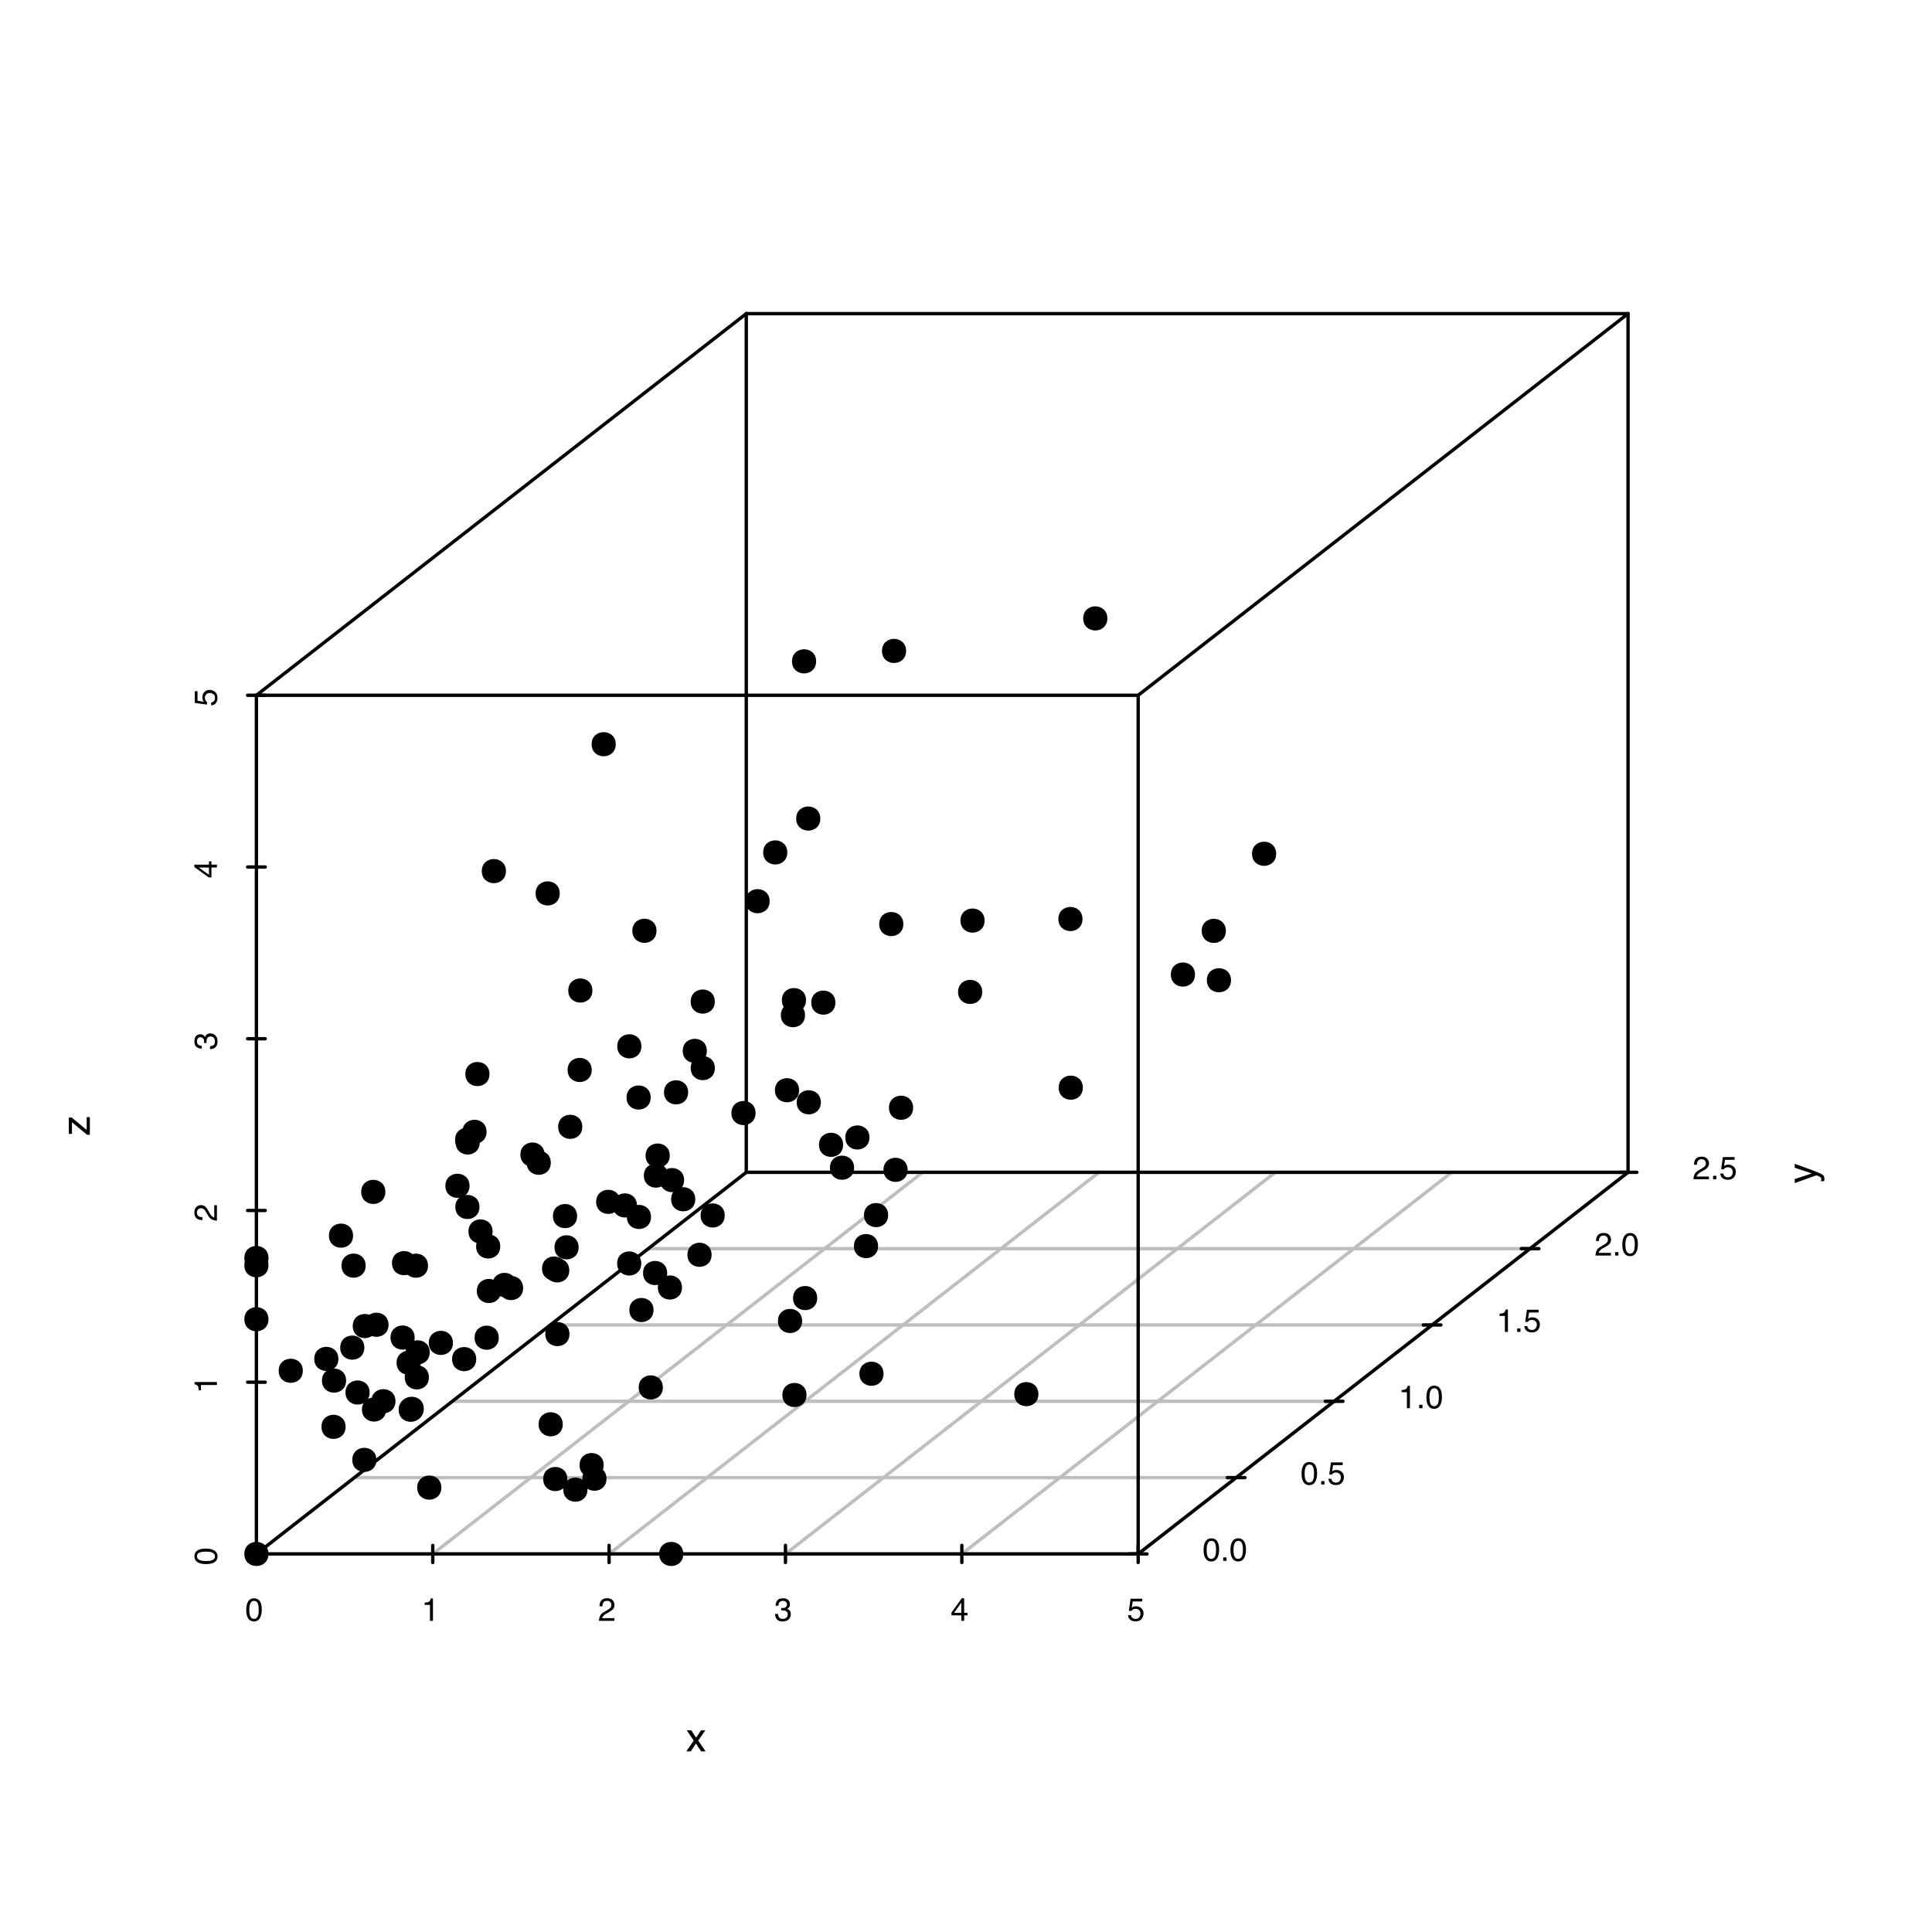 <?xml version="1.0" encoding="UTF-8"?>
<svg xmlns="http://www.w3.org/2000/svg" xmlns:xlink="http://www.w3.org/1999/xlink" width="432pt" height="432pt" viewBox="0 0 432 432" version="1.1">
<defs>
<g>
<symbol overflow="visible" id="glyph0-0">
<path style="stroke:none;" d=""/>
</symbol>
<symbol overflow="visible" id="glyph0-1">
<path style="stroke:none;" d="M 1.949 -5.035 C 2.598 -5.035 3.07 -4.766 3.359 -4.23 C 3.586 -3.816 3.699 -3.246 3.699 -2.523 C 3.699 -1.84 3.598 -1.273 3.391 -0.824 C 3.098 -0.184 2.613 0.137 1.945 0.137 C 1.34 0.137 0.891 -0.125 0.594 -0.648 C 0.348 -1.09 0.227 -1.676 0.227 -2.414 C 0.227 -2.988 0.297 -3.477 0.445 -3.887 C 0.723 -4.652 1.223 -5.035 1.949 -5.035 Z M 1.941 -0.438 C 2.27 -0.438 2.531 -0.586 2.723 -0.875 C 2.918 -1.164 3.016 -1.707 3.016 -2.5 C 3.016 -3.07 2.945 -3.543 2.805 -3.91 C 2.664 -4.281 2.391 -4.465 1.984 -4.465 C 1.613 -4.465 1.34 -4.289 1.168 -3.938 C 0.996 -3.59 0.91 -3.074 0.91 -2.391 C 0.91 -1.879 0.965 -1.465 1.074 -1.152 C 1.242 -0.676 1.531 -0.438 1.941 -0.438 Z M 1.941 -0.438 "/>
</symbol>
<symbol overflow="visible" id="glyph0-2">
<path style="stroke:none;" d="M 0.688 -3.566 L 0.688 -4.051 C 1.145 -4.094 1.465 -4.168 1.645 -4.273 C 1.824 -4.379 1.961 -4.625 2.051 -5.012 L 2.547 -5.012 L 2.547 0 L 1.875 0 L 1.875 -3.566 Z M 0.688 -3.566 "/>
</symbol>
<symbol overflow="visible" id="glyph0-3">
<path style="stroke:none;" d="M 0.227 0 C 0.25 -0.434 0.34 -0.812 0.492 -1.133 C 0.648 -1.453 0.953 -1.746 1.406 -2.008 L 2.082 -2.398 C 2.383 -2.574 2.594 -2.723 2.719 -2.848 C 2.91 -3.043 3.004 -3.266 3.004 -3.516 C 3.004 -3.809 2.918 -4.039 2.742 -4.215 C 2.566 -4.387 2.332 -4.473 2.039 -4.473 C 1.605 -4.473 1.305 -4.309 1.141 -3.98 C 1.051 -3.805 1 -3.559 0.992 -3.25 L 0.348 -3.25 C 0.355 -3.688 0.438 -4.043 0.59 -4.32 C 0.863 -4.809 1.348 -5.051 2.043 -5.051 C 2.617 -5.051 3.039 -4.895 3.305 -4.582 C 3.57 -4.273 3.703 -3.926 3.703 -3.543 C 3.703 -3.141 3.562 -2.797 3.281 -2.512 C 3.117 -2.344 2.82 -2.141 2.398 -1.906 L 1.914 -1.637 C 1.688 -1.512 1.504 -1.391 1.375 -1.277 C 1.141 -1.074 0.992 -0.848 0.93 -0.598 L 3.68 -0.598 L 3.68 0 Z M 0.227 0 "/>
</symbol>
<symbol overflow="visible" id="glyph0-4">
<path style="stroke:none;" d="M 1.871 0.137 C 1.273 0.137 0.844 -0.027 0.574 -0.352 C 0.305 -0.68 0.172 -1.078 0.172 -1.547 L 0.832 -1.547 C 0.859 -1.223 0.922 -0.984 1.016 -0.836 C 1.18 -0.57 1.477 -0.438 1.906 -0.438 C 2.238 -0.438 2.504 -0.527 2.707 -0.707 C 2.91 -0.887 3.008 -1.113 3.008 -1.395 C 3.008 -1.742 2.902 -1.984 2.691 -2.125 C 2.48 -2.262 2.184 -2.332 1.809 -2.332 C 1.766 -2.332 1.723 -2.328 1.68 -2.328 C 1.637 -2.328 1.59 -2.324 1.547 -2.324 L 1.547 -2.883 C 1.613 -2.875 1.668 -2.871 1.711 -2.867 C 1.758 -2.867 1.805 -2.863 1.855 -2.863 C 2.094 -2.863 2.289 -2.902 2.441 -2.977 C 2.707 -3.109 2.84 -3.344 2.84 -3.68 C 2.84 -3.93 2.75 -4.125 2.574 -4.262 C 2.395 -4.398 2.188 -4.465 1.949 -4.465 C 1.527 -4.465 1.238 -4.324 1.074 -4.043 C 0.984 -3.887 0.938 -3.668 0.926 -3.383 L 0.297 -3.383 C 0.297 -3.758 0.375 -4.074 0.523 -4.336 C 0.781 -4.805 1.234 -5.039 1.883 -5.039 C 2.398 -5.039 2.793 -4.926 3.074 -4.699 C 3.355 -4.469 3.496 -4.137 3.496 -3.703 C 3.496 -3.395 3.414 -3.145 3.25 -2.953 C 3.145 -2.832 3.012 -2.738 2.848 -2.672 C 3.113 -2.598 3.32 -2.457 3.469 -2.25 C 3.617 -2.043 3.691 -1.789 3.691 -1.492 C 3.691 -1.012 3.531 -0.617 3.215 -0.316 C 2.898 -0.016 2.453 0.137 1.871 0.137 Z M 1.871 0.137 "/>
</symbol>
<symbol overflow="visible" id="glyph0-5">
<path style="stroke:none;" d="M 2.379 -1.781 L 2.379 -4.062 L 0.766 -1.781 Z M 2.391 0 L 2.391 -1.23 L 0.184 -1.23 L 0.184 -1.848 L 2.488 -5.047 L 3.023 -5.047 L 3.023 -1.781 L 3.766 -1.781 L 3.766 -1.23 L 3.023 -1.23 L 3.023 0 Z M 2.391 0 "/>
</symbol>
<symbol overflow="visible" id="glyph0-6">
<path style="stroke:none;" d="M 0.891 -1.281 C 0.934 -0.922 1.098 -0.672 1.391 -0.535 C 1.543 -0.465 1.715 -0.43 1.914 -0.43 C 2.289 -0.43 2.566 -0.547 2.746 -0.789 C 2.926 -1.027 3.016 -1.293 3.016 -1.582 C 3.016 -1.934 2.91 -2.207 2.695 -2.398 C 2.48 -2.59 2.223 -2.688 1.922 -2.688 C 1.703 -2.688 1.52 -2.645 1.363 -2.559 C 1.207 -2.473 1.074 -2.359 0.965 -2.207 L 0.414 -2.238 L 0.797 -4.949 L 3.414 -4.949 L 3.414 -4.336 L 1.273 -4.336 L 1.059 -2.938 C 1.176 -3.027 1.285 -3.094 1.391 -3.141 C 1.578 -3.219 1.797 -3.254 2.043 -3.254 C 2.504 -3.254 2.895 -3.105 3.215 -2.809 C 3.535 -2.512 3.699 -2.133 3.699 -1.676 C 3.699 -1.199 3.551 -0.781 3.258 -0.418 C 2.965 -0.055 2.492 0.125 1.848 0.125 C 1.438 0.125 1.078 0.012 0.762 -0.219 C 0.445 -0.449 0.27 -0.805 0.23 -1.281 Z M 0.891 -1.281 "/>
</symbol>
<symbol overflow="visible" id="glyph0-7">
<path style="stroke:none;" d="M 0.613 -0.766 L 1.352 -0.766 L 1.352 0 L 0.613 0 Z M 0.613 -0.766 "/>
</symbol>
<symbol overflow="visible" id="glyph1-0">
<path style="stroke:none;" d=""/>
</symbol>
<symbol overflow="visible" id="glyph1-1">
<path style="stroke:none;" d="M -5.035 -1.949 C -5.035 -2.598 -4.766 -3.07 -4.23 -3.359 C -3.816 -3.586 -3.246 -3.699 -2.523 -3.699 C -1.84 -3.699 -1.273 -3.598 -0.824 -3.391 C -0.184 -3.098 0.137 -2.613 0.137 -1.945 C 0.137 -1.34 -0.125 -0.891 -0.648 -0.594 C -1.09 -0.348 -1.676 -0.227 -2.414 -0.227 C -2.988 -0.227 -3.477 -0.297 -3.887 -0.445 C -4.652 -0.723 -5.035 -1.223 -5.035 -1.949 Z M -0.438 -1.941 C -0.438 -2.27 -0.586 -2.531 -0.875 -2.723 C -1.164 -2.918 -1.707 -3.016 -2.5 -3.016 C -3.07 -3.016 -3.543 -2.945 -3.91 -2.805 C -4.281 -2.664 -4.465 -2.391 -4.465 -1.984 C -4.465 -1.613 -4.289 -1.34 -3.938 -1.168 C -3.59 -0.996 -3.074 -0.91 -2.391 -0.91 C -1.879 -0.91 -1.465 -0.965 -1.152 -1.074 C -0.676 -1.242 -0.438 -1.531 -0.438 -1.941 Z M -0.438 -1.941 "/>
</symbol>
<symbol overflow="visible" id="glyph1-2">
<path style="stroke:none;" d="M -3.566 -0.688 L -4.051 -0.688 C -4.094 -1.145 -4.168 -1.465 -4.273 -1.645 C -4.379 -1.824 -4.625 -1.961 -5.012 -2.051 L -5.012 -2.547 L 0 -2.547 L 0 -1.875 L -3.566 -1.875 Z M -3.566 -0.688 "/>
</symbol>
<symbol overflow="visible" id="glyph1-3">
<path style="stroke:none;" d="M 0 -0.227 C -0.434 -0.25 -0.812 -0.34 -1.133 -0.492 C -1.453 -0.648 -1.746 -0.953 -2.008 -1.406 L -2.398 -2.082 C -2.574 -2.383 -2.723 -2.594 -2.848 -2.719 C -3.043 -2.91 -3.266 -3.004 -3.516 -3.004 C -3.809 -3.004 -4.039 -2.918 -4.215 -2.742 C -4.387 -2.566 -4.473 -2.332 -4.473 -2.039 C -4.473 -1.605 -4.309 -1.305 -3.98 -1.141 C -3.805 -1.051 -3.559 -1 -3.25 -0.992 L -3.25 -0.348 C -3.688 -0.355 -4.043 -0.438 -4.32 -0.59 C -4.809 -0.863 -5.051 -1.348 -5.051 -2.043 C -5.051 -2.617 -4.895 -3.039 -4.582 -3.305 C -4.273 -3.57 -3.926 -3.703 -3.543 -3.703 C -3.141 -3.703 -2.797 -3.562 -2.512 -3.281 C -2.344 -3.117 -2.141 -2.82 -1.906 -2.398 L -1.637 -1.914 C -1.512 -1.688 -1.391 -1.504 -1.277 -1.375 C -1.074 -1.141 -0.848 -0.992 -0.598 -0.93 L -0.598 -3.68 L 0 -3.68 Z M 0 -0.227 "/>
</symbol>
<symbol overflow="visible" id="glyph1-4">
<path style="stroke:none;" d="M 0.137 -1.871 C 0.137 -1.273 -0.027 -0.844 -0.352 -0.574 C -0.68 -0.305 -1.078 -0.172 -1.547 -0.172 L -1.547 -0.832 C -1.223 -0.859 -0.984 -0.922 -0.836 -1.016 C -0.57 -1.18 -0.438 -1.477 -0.438 -1.906 C -0.438 -2.238 -0.527 -2.504 -0.707 -2.707 C -0.887 -2.91 -1.113 -3.008 -1.395 -3.008 C -1.742 -3.008 -1.984 -2.902 -2.125 -2.691 C -2.262 -2.48 -2.332 -2.184 -2.332 -1.809 C -2.332 -1.766 -2.328 -1.723 -2.328 -1.68 C -2.328 -1.637 -2.324 -1.59 -2.324 -1.547 L -2.883 -1.547 C -2.875 -1.613 -2.871 -1.668 -2.867 -1.711 C -2.867 -1.758 -2.863 -1.805 -2.863 -1.855 C -2.863 -2.094 -2.902 -2.289 -2.977 -2.441 C -3.109 -2.707 -3.344 -2.84 -3.68 -2.84 C -3.93 -2.84 -4.125 -2.75 -4.262 -2.574 C -4.398 -2.395 -4.465 -2.188 -4.465 -1.949 C -4.465 -1.527 -4.324 -1.238 -4.043 -1.074 C -3.887 -0.984 -3.668 -0.938 -3.383 -0.926 L -3.383 -0.297 C -3.758 -0.297 -4.074 -0.375 -4.336 -0.523 C -4.805 -0.781 -5.039 -1.234 -5.039 -1.883 C -5.039 -2.398 -4.926 -2.793 -4.699 -3.074 C -4.469 -3.355 -4.137 -3.496 -3.703 -3.496 C -3.395 -3.496 -3.145 -3.414 -2.953 -3.25 C -2.832 -3.145 -2.738 -3.012 -2.672 -2.848 C -2.598 -3.113 -2.457 -3.32 -2.25 -3.469 C -2.043 -3.617 -1.789 -3.691 -1.492 -3.691 C -1.012 -3.691 -0.617 -3.531 -0.316 -3.215 C -0.016 -2.898 0.137 -2.453 0.137 -1.871 Z M 0.137 -1.871 "/>
</symbol>
<symbol overflow="visible" id="glyph1-5">
<path style="stroke:none;" d="M -1.781 -2.379 L -4.062 -2.379 L -1.781 -0.766 Z M 0 -2.391 L -1.23 -2.391 L -1.23 -0.184 L -1.848 -0.184 L -5.047 -2.488 L -5.047 -3.023 L -1.781 -3.023 L -1.781 -3.766 L -1.23 -3.766 L -1.23 -3.023 L 0 -3.023 Z M 0 -2.391 "/>
</symbol>
<symbol overflow="visible" id="glyph1-6">
<path style="stroke:none;" d="M -1.281 -0.891 C -0.922 -0.934 -0.672 -1.098 -0.535 -1.391 C -0.465 -1.543 -0.43 -1.715 -0.43 -1.914 C -0.43 -2.289 -0.547 -2.566 -0.789 -2.746 C -1.027 -2.926 -1.293 -3.016 -1.582 -3.016 C -1.934 -3.016 -2.207 -2.91 -2.398 -2.695 C -2.59 -2.48 -2.688 -2.223 -2.688 -1.922 C -2.688 -1.703 -2.645 -1.52 -2.559 -1.363 C -2.473 -1.207 -2.359 -1.074 -2.207 -0.965 L -2.238 -0.414 L -4.949 -0.797 L -4.949 -3.414 L -4.336 -3.414 L -4.336 -1.273 L -2.938 -1.059 C -3.027 -1.176 -3.094 -1.285 -3.141 -1.391 C -3.219 -1.578 -3.254 -1.797 -3.254 -2.043 C -3.254 -2.504 -3.105 -2.895 -2.809 -3.215 C -2.512 -3.535 -2.133 -3.699 -1.676 -3.699 C -1.199 -3.699 -0.781 -3.551 -0.418 -3.258 C -0.055 -2.965 0.125 -2.492 0.125 -1.848 C 0.125 -1.438 0.012 -1.078 -0.219 -0.762 C -0.449 -0.445 -0.805 -0.27 -1.281 -0.23 Z M -1.281 -0.891 "/>
</symbol>
<symbol overflow="visible" id="glyph2-0">
<path style="stroke:none;" d=""/>
</symbol>
<symbol overflow="visible" id="glyph2-1">
<path style="stroke:none;" d="M 0.133 -4.707 L 1.156 -4.707 L 2.238 -3.051 L 3.332 -4.707 L 4.293 -4.684 L 2.707 -2.414 L 4.363 0 L 3.352 0 L 2.184 -1.766 L 1.051 0 L 0.047 0 L 1.703 -2.414 Z M 0.133 -4.707 "/>
</symbol>
<symbol overflow="visible" id="glyph3-0">
<path style="stroke:none;" d=""/>
</symbol>
<symbol overflow="visible" id="glyph3-1">
<path style="stroke:none;" d="M -4.707 -3.52 L -4.707 -4.395 C -4.406 -4.281 -3.715 -4.035 -2.641 -3.652 C -1.832 -3.363 -1.172 -3.125 -0.664 -2.93 C 0.539 -2.473 1.27 -2.152 1.535 -1.965 C 1.797 -1.777 1.93 -1.453 1.93 -0.996 C 1.93 -0.887 1.926 -0.801 1.914 -0.742 C 1.906 -0.68 1.891 -0.605 1.867 -0.52 L 1.148 -0.52 C 1.188 -0.656 1.207 -0.754 1.219 -0.816 C 1.227 -0.879 1.23 -0.934 1.23 -0.98 C 1.23 -1.125 1.207 -1.234 1.156 -1.305 C 1.109 -1.371 1.051 -1.43 0.98 -1.477 C 0.957 -1.492 0.836 -1.543 0.621 -1.633 C 0.402 -1.727 0.242 -1.793 0.137 -1.832 L -4.707 -0.094 L -4.707 -0.988 L -0.875 -2.25 Z M -4.707 -3.52 "/>
</symbol>
<symbol overflow="visible" id="glyph3-2">
<path style="stroke:none;" d="M -0.625 -0.23 L -4 -3.02 L -4 -0.434 L -4.707 -0.434 L -4.707 -4.082 L -4.062 -4.082 L -0.707 -1.309 L -0.707 -4.164 L 0 -4.164 L 0 -0.227 Z M -0.625 -0.23 "/>
</symbol>
</g>
<clipPath id="clip1">
  <path d="M 378 258 L 388.359 258 L 388.359 264 L 378 264 Z M 378 258 "/>
</clipPath>
</defs>
<g id="surface50">
<rect x="0" y="0" width="432" height="432" style="fill:rgb(100%,100%,100%);fill-opacity:1;stroke:none;"/>
<path style="fill:none;stroke-width:0.75;stroke-linecap:round;stroke-linejoin:round;stroke:rgb(74.51%,74.51%,74.51%);stroke-opacity:1;stroke-miterlimit:10;" d="M 57.332 347.465 L 166.871 262.133 "/>
<path style="fill:none;stroke-width:0.75;stroke-linecap:round;stroke-linejoin:round;stroke:rgb(74.51%,74.51%,74.51%);stroke-opacity:1;stroke-miterlimit:10;" d="M 96.766 347.465 L 206.305 262.133 "/>
<path style="fill:none;stroke-width:0.75;stroke-linecap:round;stroke-linejoin:round;stroke:rgb(74.51%,74.51%,74.51%);stroke-opacity:1;stroke-miterlimit:10;" d="M 136.199 347.465 L 245.734 262.133 "/>
<path style="fill:none;stroke-width:0.75;stroke-linecap:round;stroke-linejoin:round;stroke:rgb(74.51%,74.51%,74.51%);stroke-opacity:1;stroke-miterlimit:10;" d="M 175.633 347.465 L 285.168 262.133 "/>
<path style="fill:none;stroke-width:0.75;stroke-linecap:round;stroke-linejoin:round;stroke:rgb(74.51%,74.51%,74.51%);stroke-opacity:1;stroke-miterlimit:10;" d="M 215.066 347.465 L 324.602 262.133 "/>
<path style="fill:none;stroke-width:0.75;stroke-linecap:round;stroke-linejoin:round;stroke:rgb(74.51%,74.51%,74.51%);stroke-opacity:1;stroke-miterlimit:10;" d="M 254.5 347.465 L 364.035 262.133 "/>
<path style="fill:none;stroke-width:0.75;stroke-linecap:round;stroke-linejoin:round;stroke:rgb(74.51%,74.51%,74.51%);stroke-opacity:1;stroke-miterlimit:10;" d="M 57.332 347.465 L 254.5 347.465 "/>
<path style="fill:none;stroke-width:0.75;stroke-linecap:round;stroke-linejoin:round;stroke:rgb(74.51%,74.51%,74.51%);stroke-opacity:1;stroke-miterlimit:10;" d="M 79.242 330.398 L 276.406 330.398 "/>
<path style="fill:none;stroke-width:0.75;stroke-linecap:round;stroke-linejoin:round;stroke:rgb(74.51%,74.51%,74.51%);stroke-opacity:1;stroke-miterlimit:10;" d="M 101.148 313.332 L 298.312 313.332 "/>
<path style="fill:none;stroke-width:0.75;stroke-linecap:round;stroke-linejoin:round;stroke:rgb(74.51%,74.51%,74.51%);stroke-opacity:1;stroke-miterlimit:10;" d="M 123.055 296.266 L 320.219 296.266 "/>
<path style="fill:none;stroke-width:0.75;stroke-linecap:round;stroke-linejoin:round;stroke:rgb(74.51%,74.51%,74.51%);stroke-opacity:1;stroke-miterlimit:10;" d="M 144.961 279.199 L 342.129 279.199 "/>
<path style="fill:none;stroke-width:0.75;stroke-linecap:round;stroke-linejoin:round;stroke:rgb(74.51%,74.51%,74.51%);stroke-opacity:1;stroke-miterlimit:10;" d="M 166.871 262.133 L 364.035 262.133 "/>
<path style="fill:none;stroke-width:0.75;stroke-linecap:round;stroke-linejoin:round;stroke:rgb(0%,0%,0%);stroke-opacity:1;stroke-miterlimit:10;" d="M 252.527 347.465 L 256.469 347.465 "/>
<path style="fill:none;stroke-width:0.75;stroke-linecap:round;stroke-linejoin:round;stroke:rgb(0%,0%,0%);stroke-opacity:1;stroke-miterlimit:10;" d="M 274.434 330.398 L 278.379 330.398 "/>
<path style="fill:none;stroke-width:0.75;stroke-linecap:round;stroke-linejoin:round;stroke:rgb(0%,0%,0%);stroke-opacity:1;stroke-miterlimit:10;" d="M 296.34 313.332 L 300.285 313.332 "/>
<path style="fill:none;stroke-width:0.75;stroke-linecap:round;stroke-linejoin:round;stroke:rgb(0%,0%,0%);stroke-opacity:1;stroke-miterlimit:10;" d="M 318.25 296.266 L 322.191 296.266 "/>
<path style="fill:none;stroke-width:0.75;stroke-linecap:round;stroke-linejoin:round;stroke:rgb(0%,0%,0%);stroke-opacity:1;stroke-miterlimit:10;" d="M 340.156 279.199 L 344.098 279.199 "/>
<path style="fill:none;stroke-width:0.75;stroke-linecap:round;stroke-linejoin:round;stroke:rgb(0%,0%,0%);stroke-opacity:1;stroke-miterlimit:10;" d="M 362.062 262.133 L 366.008 262.133 "/>
<path style="fill:none;stroke-width:0.75;stroke-linecap:round;stroke-linejoin:round;stroke:rgb(0%,0%,0%);stroke-opacity:1;stroke-miterlimit:10;" d="M 57.332 349.387 L 57.332 345.547 "/>
<path style="fill:none;stroke-width:0.75;stroke-linecap:round;stroke-linejoin:round;stroke:rgb(0%,0%,0%);stroke-opacity:1;stroke-miterlimit:10;" d="M 96.766 349.387 L 96.766 345.547 "/>
<path style="fill:none;stroke-width:0.75;stroke-linecap:round;stroke-linejoin:round;stroke:rgb(0%,0%,0%);stroke-opacity:1;stroke-miterlimit:10;" d="M 136.199 349.387 L 136.199 345.547 "/>
<path style="fill:none;stroke-width:0.75;stroke-linecap:round;stroke-linejoin:round;stroke:rgb(0%,0%,0%);stroke-opacity:1;stroke-miterlimit:10;" d="M 175.633 349.387 L 175.633 345.547 "/>
<path style="fill:none;stroke-width:0.75;stroke-linecap:round;stroke-linejoin:round;stroke:rgb(0%,0%,0%);stroke-opacity:1;stroke-miterlimit:10;" d="M 215.066 349.387 L 215.066 345.547 "/>
<path style="fill:none;stroke-width:0.75;stroke-linecap:round;stroke-linejoin:round;stroke:rgb(0%,0%,0%);stroke-opacity:1;stroke-miterlimit:10;" d="M 254.5 349.387 L 254.5 345.547 "/>
<path style="fill:none;stroke-width:0.75;stroke-linecap:round;stroke-linejoin:round;stroke:rgb(0%,0%,0%);stroke-opacity:1;stroke-miterlimit:10;" d="M 55.363 347.465 L 59.305 347.465 "/>
<path style="fill:none;stroke-width:0.75;stroke-linecap:round;stroke-linejoin:round;stroke:rgb(0%,0%,0%);stroke-opacity:1;stroke-miterlimit:10;" d="M 55.363 309.066 L 59.305 309.066 "/>
<path style="fill:none;stroke-width:0.75;stroke-linecap:round;stroke-linejoin:round;stroke:rgb(0%,0%,0%);stroke-opacity:1;stroke-miterlimit:10;" d="M 55.363 270.668 L 59.305 270.668 "/>
<path style="fill:none;stroke-width:0.75;stroke-linecap:round;stroke-linejoin:round;stroke:rgb(0%,0%,0%);stroke-opacity:1;stroke-miterlimit:10;" d="M 55.363 232.266 L 59.305 232.266 "/>
<path style="fill:none;stroke-width:0.75;stroke-linecap:round;stroke-linejoin:round;stroke:rgb(0%,0%,0%);stroke-opacity:1;stroke-miterlimit:10;" d="M 55.363 193.867 L 59.305 193.867 "/>
<path style="fill:none;stroke-width:0.75;stroke-linecap:round;stroke-linejoin:round;stroke:rgb(0%,0%,0%);stroke-opacity:1;stroke-miterlimit:10;" d="M 55.363 155.465 L 59.305 155.465 "/>
<g style="fill:rgb(0%,0%,0%);fill-opacity:1;">
  <use xlink:href="#glyph0-1" x="54.832" y="362.423"/>
</g>
<g style="fill:rgb(0%,0%,0%);fill-opacity:1;">
  <use xlink:href="#glyph0-2" x="94.266" y="362.423"/>
</g>
<g style="fill:rgb(0%,0%,0%);fill-opacity:1;">
  <use xlink:href="#glyph0-3" x="133.699" y="362.423"/>
</g>
<g style="fill:rgb(0%,0%,0%);fill-opacity:1;">
  <use xlink:href="#glyph0-4" x="173.133" y="362.423"/>
</g>
<g style="fill:rgb(0%,0%,0%);fill-opacity:1;">
  <use xlink:href="#glyph0-5" x="212.566" y="362.423"/>
</g>
<g style="fill:rgb(0%,0%,0%);fill-opacity:1;">
  <use xlink:href="#glyph0-6" x="252" y="362.423"/>
</g>
<g style="fill:rgb(0%,0%,0%);fill-opacity:1;">
  <use xlink:href="#glyph1-1" x="48.505" y="349.965"/>
</g>
<g style="fill:rgb(0%,0%,0%);fill-opacity:1;">
  <use xlink:href="#glyph1-2" x="48.505" y="311.566"/>
</g>
<g style="fill:rgb(0%,0%,0%);fill-opacity:1;">
  <use xlink:href="#glyph1-3" x="48.505" y="273.168"/>
</g>
<g style="fill:rgb(0%,0%,0%);fill-opacity:1;">
  <use xlink:href="#glyph1-4" x="48.505" y="234.766"/>
</g>
<g style="fill:rgb(0%,0%,0%);fill-opacity:1;">
  <use xlink:href="#glyph1-5" x="48.505" y="196.367"/>
</g>
<g style="fill:rgb(0%,0%,0%);fill-opacity:1;">
  <use xlink:href="#glyph1-6" x="48.505" y="157.965"/>
</g>
<g style="fill:rgb(0%,0%,0%);fill-opacity:1;">
  <use xlink:href="#glyph0-1" x="268.898" y="349.009"/>
  <use xlink:href="#glyph0-7" x="272.902" y="349.009"/>
  <use xlink:href="#glyph0-1" x="274.902" y="349.009"/>
</g>
<g style="fill:rgb(0%,0%,0%);fill-opacity:1;">
  <use xlink:href="#glyph0-1" x="290.805" y="331.942"/>
  <use xlink:href="#glyph0-7" x="294.809" y="331.942"/>
  <use xlink:href="#glyph0-6" x="296.809" y="331.942"/>
</g>
<g style="fill:rgb(0%,0%,0%);fill-opacity:1;">
  <use xlink:href="#glyph0-2" x="312.715" y="314.876"/>
  <use xlink:href="#glyph0-7" x="316.719" y="314.876"/>
  <use xlink:href="#glyph0-1" x="318.719" y="314.876"/>
</g>
<g style="fill:rgb(0%,0%,0%);fill-opacity:1;">
  <use xlink:href="#glyph0-2" x="334.621" y="297.81"/>
  <use xlink:href="#glyph0-7" x="338.625" y="297.81"/>
  <use xlink:href="#glyph0-6" x="340.625" y="297.81"/>
</g>
<g style="fill:rgb(0%,0%,0%);fill-opacity:1;">
  <use xlink:href="#glyph0-3" x="356.527" y="280.743"/>
  <use xlink:href="#glyph0-7" x="360.531" y="280.743"/>
  <use xlink:href="#glyph0-1" x="362.531" y="280.743"/>
</g>
<g clip-path="url(#clip1)" clip-rule="nonzero">
<g style="fill:rgb(0%,0%,0%);fill-opacity:1;">
  <use xlink:href="#glyph0-3" x="378.434" y="263.677"/>
  <use xlink:href="#glyph0-7" x="382.438" y="263.677"/>
  <use xlink:href="#glyph0-6" x="384.438" y="263.677"/>
</g>
</g>
<path style="fill:none;stroke-width:0.75;stroke-linecap:round;stroke-linejoin:round;stroke:rgb(0%,0%,0%);stroke-opacity:1;stroke-miterlimit:10;" d="M 57.332 347.465 L 254.5 347.465 "/>
<g style="fill:rgb(0%,0%,0%);fill-opacity:1;">
  <use xlink:href="#glyph2-1" x="153.418" y="391.61"/>
</g>
<path style="fill:none;stroke-width:0.75;stroke-linecap:round;stroke-linejoin:round;stroke:rgb(0%,0%,0%);stroke-opacity:1;stroke-miterlimit:10;" d="M 254.5 347.465 L 364.035 262.133 "/>
<g style="fill:rgb(0%,0%,0%);fill-opacity:1;">
  <use xlink:href="#glyph3-1" x="406.009" y="264.633"/>
</g>
<path style="fill:none;stroke-width:0.75;stroke-linecap:round;stroke-linejoin:round;stroke:rgb(0%,0%,0%);stroke-opacity:1;stroke-miterlimit:10;" d="M 57.332 347.465 L 57.332 155.465 "/>
<g style="fill:rgb(0%,0%,0%);fill-opacity:1;">
  <use xlink:href="#glyph3-2" x="20.091" y="253.965"/>
</g>
<path style="fill:none;stroke-width:0.75;stroke-linecap:round;stroke-linejoin:round;stroke:rgb(0%,0%,0%);stroke-opacity:1;stroke-miterlimit:10;" d="M 166.871 262.133 L 364.035 262.133 "/>
<path style="fill:none;stroke-width:0.75;stroke-linecap:round;stroke-linejoin:round;stroke:rgb(0%,0%,0%);stroke-opacity:1;stroke-miterlimit:10;" d="M 166.871 70.133 L 364.035 70.133 "/>
<path style="fill:none;stroke-width:0.75;stroke-linecap:round;stroke-linejoin:round;stroke:rgb(0%,0%,0%);stroke-opacity:1;stroke-miterlimit:10;" d="M 57.332 347.465 L 166.871 262.133 "/>
<path style="fill:none;stroke-width:0.75;stroke-linecap:round;stroke-linejoin:round;stroke:rgb(0%,0%,0%);stroke-opacity:1;stroke-miterlimit:10;" d="M 57.332 155.465 L 166.871 70.133 "/>
<path style="fill:none;stroke-width:0.75;stroke-linecap:round;stroke-linejoin:round;stroke:rgb(0%,0%,0%);stroke-opacity:1;stroke-miterlimit:10;" d="M 166.871 262.133 L 166.871 70.133 "/>
<path style="fill:none;stroke-width:0.75;stroke-linecap:round;stroke-linejoin:round;stroke:rgb(0%,0%,0%);stroke-opacity:1;stroke-miterlimit:10;" d="M 364.035 262.133 L 364.035 70.133 "/>
<path style=" stroke:none;fill-rule:nonzero;fill:rgb(0%,0%,0%);fill-opacity:1;" d="M 201.992 206.625 C 201.992 210.223 196.59 210.223 196.59 206.625 C 196.59 203.023 201.992 203.023 201.992 206.625 "/>
<path style=" stroke:none;fill-rule:nonzero;fill:rgb(0%,0%,0%);fill-opacity:1;" d="M 219.625 221.797 C 219.625 225.395 214.227 225.395 214.227 221.797 C 214.227 218.195 219.625 218.195 219.625 221.797 "/>
<path style=" stroke:none;fill-rule:nonzero;fill:rgb(0%,0%,0%);fill-opacity:1;" d="M 202.609 145.547 C 202.609 149.148 197.211 149.148 197.211 145.547 C 197.211 141.949 202.609 141.949 202.609 145.547 "/>
<path style=" stroke:none;fill-rule:nonzero;fill:rgb(0%,0%,0%);fill-opacity:1;" d="M 153.871 244.246 C 153.871 247.848 148.473 247.848 148.473 244.246 C 148.473 240.648 153.871 240.648 153.871 244.246 "/>
<path style=" stroke:none;fill-rule:nonzero;fill:rgb(0%,0%,0%);fill-opacity:1;" d="M 176.043 190.602 C 176.043 194.203 170.645 194.203 170.645 190.602 C 170.645 187.004 176.043 187.004 176.043 190.602 "/>
<path style=" stroke:none;fill-rule:nonzero;fill:rgb(0%,0%,0%);fill-opacity:1;" d="M 242.047 205.496 C 242.047 209.094 236.648 209.094 236.648 205.496 C 236.648 201.895 242.047 201.895 242.047 205.496 "/>
<path style=" stroke:none;fill-rule:nonzero;fill:rgb(0%,0%,0%);fill-opacity:1;" d="M 159.832 223.953 C 159.832 227.555 154.434 227.555 154.434 223.953 C 154.434 220.355 159.832 220.355 159.832 223.953 "/>
<path style=" stroke:none;fill-rule:nonzero;fill:rgb(0%,0%,0%);fill-opacity:1;" d="M 204.176 247.695 C 204.176 251.297 198.773 251.297 198.773 247.695 C 198.773 244.094 204.176 244.094 204.176 247.695 "/>
<path style=" stroke:none;fill-rule:nonzero;fill:rgb(0%,0%,0%);fill-opacity:1;" d="M 285.355 190.91 C 285.355 194.512 279.953 194.512 279.953 190.91 C 279.953 187.309 285.355 187.309 285.355 190.91 "/>
<path style=" stroke:none;fill-rule:nonzero;fill:rgb(0%,0%,0%);fill-opacity:1;" d="M 137.684 166.406 C 137.684 170.008 132.285 170.008 132.285 166.406 C 132.285 162.809 137.684 162.809 137.684 166.406 "/>
<path style=" stroke:none;fill-rule:nonzero;fill:rgb(0%,0%,0%);fill-opacity:1;" d="M 247.609 138.277 C 247.609 141.875 242.207 141.875 242.207 138.277 C 242.207 134.676 247.609 134.676 247.609 138.277 "/>
<path style=" stroke:none;fill-rule:nonzero;fill:rgb(0%,0%,0%);fill-opacity:1;" d="M 113.129 194.781 C 113.129 198.383 107.73 198.383 107.73 194.781 C 107.73 191.18 113.129 191.18 113.129 194.781 "/>
<path style=" stroke:none;fill-rule:nonzero;fill:rgb(0%,0%,0%);fill-opacity:1;" d="M 132.312 239.246 C 132.312 242.848 126.914 242.848 126.914 239.246 C 126.914 235.648 132.312 235.648 132.312 239.246 "/>
<path style=" stroke:none;fill-rule:nonzero;fill:rgb(0%,0%,0%);fill-opacity:1;" d="M 112.02 288.668 C 112.02 292.27 106.621 292.27 106.621 288.668 C 106.621 285.07 112.02 285.07 112.02 288.668 "/>
<path style=" stroke:none;fill-rule:nonzero;fill:rgb(0%,0%,0%);fill-opacity:1;" d="M 182.492 147.879 C 182.492 151.48 177.09 151.48 177.09 147.879 C 177.09 144.277 182.492 144.277 182.492 147.879 "/>
<path style=" stroke:none;fill-rule:nonzero;fill:rgb(0%,0%,0%);fill-opacity:1;" d="M 178.68 243.777 C 178.68 247.375 173.277 247.375 173.277 243.777 C 173.277 240.176 178.68 240.176 178.68 243.777 "/>
<path style=" stroke:none;fill-rule:nonzero;fill:rgb(0%,0%,0%);fill-opacity:1;" d="M 138.699 268.734 C 138.699 272.336 133.301 272.336 133.301 268.734 C 133.301 265.137 138.699 265.137 138.699 268.734 "/>
<path style=" stroke:none;fill-rule:nonzero;fill:rgb(0%,0%,0%);fill-opacity:1;" d="M 149.758 258.387 C 149.758 261.988 144.355 261.988 144.355 258.387 C 144.355 254.789 149.758 254.789 149.758 258.387 "/>
<path style=" stroke:none;fill-rule:nonzero;fill:rgb(0%,0%,0%);fill-opacity:1;" d="M 183.426 183.031 C 183.426 186.633 178.027 186.633 178.027 183.031 C 178.027 179.434 183.426 179.434 183.426 183.031 "/>
<path style=" stroke:none;fill-rule:nonzero;fill:rgb(0%,0%,0%);fill-opacity:1;" d="M 274.109 208.145 C 274.109 211.746 268.707 211.746 268.707 208.145 C 268.707 204.547 274.109 204.547 274.109 208.145 "/>
<path style=" stroke:none;fill-rule:nonzero;fill:rgb(0%,0%,0%);fill-opacity:1;" d="M 275.258 219.188 C 275.258 222.785 269.855 222.785 269.855 219.188 C 269.855 215.586 275.258 215.586 275.258 219.188 "/>
<path style=" stroke:none;fill-rule:nonzero;fill:rgb(0%,0%,0%);fill-opacity:1;" d="M 267.203 217.914 C 267.203 221.512 261.805 221.512 261.805 217.914 C 261.805 214.312 267.203 214.312 267.203 217.914 "/>
<path style=" stroke:none;fill-rule:nonzero;fill:rgb(0%,0%,0%);fill-opacity:1;" d="M 159.844 238.832 C 159.844 242.434 154.441 242.434 154.441 238.832 C 154.441 235.23 159.844 235.23 159.844 238.832 "/>
<path style=" stroke:none;fill-rule:nonzero;fill:rgb(0%,0%,0%);fill-opacity:1;" d="M 172.098 201.512 C 172.098 205.109 166.699 205.109 166.699 201.512 C 166.699 197.91 172.098 197.91 172.098 201.512 "/>
<path style=" stroke:none;fill-rule:nonzero;fill:rgb(0%,0%,0%);fill-opacity:1;" d="M 158.059 234.977 C 158.059 238.578 152.66 238.578 152.66 234.977 C 152.66 231.379 158.059 231.379 158.059 234.977 "/>
<path style=" stroke:none;fill-rule:nonzero;fill:rgb(0%,0%,0%);fill-opacity:1;" d="M 126.602 283.648 C 126.602 287.246 121.199 287.246 121.199 283.648 C 121.199 280.047 126.602 280.047 126.602 283.648 "/>
<path style=" stroke:none;fill-rule:nonzero;fill:rgb(0%,0%,0%);fill-opacity:1;" d="M 146.793 208.129 C 146.793 211.73 141.391 211.73 141.391 208.129 C 141.391 204.527 146.793 204.527 146.793 208.129 "/>
<path style=" stroke:none;fill-rule:nonzero;fill:rgb(0%,0%,0%);fill-opacity:1;" d="M 111.859 278.711 C 111.859 282.309 106.461 282.309 106.461 278.711 C 106.461 275.109 111.859 275.109 111.859 278.711 "/>
<path style=" stroke:none;fill-rule:nonzero;fill:rgb(0%,0%,0%);fill-opacity:1;" d="M 115.496 287.312 C 115.496 290.91 110.098 290.91 110.098 287.312 C 110.098 283.711 115.496 283.711 115.496 287.312 "/>
<path style=" stroke:none;fill-rule:nonzero;fill:rgb(0%,0%,0%);fill-opacity:1;" d="M 220.16 205.84 C 220.16 209.441 214.762 209.441 214.762 205.84 C 214.762 202.242 220.16 202.242 220.16 205.84 "/>
<path style=" stroke:none;fill-rule:nonzero;fill:rgb(0%,0%,0%);fill-opacity:1;" d="M 143.418 233.957 C 143.418 237.559 138.02 237.559 138.02 233.957 C 138.02 230.359 143.418 230.359 143.418 233.957 "/>
<path style=" stroke:none;fill-rule:nonzero;fill:rgb(0%,0%,0%);fill-opacity:1;" d="M 180.23 223.629 C 180.23 227.227 174.828 227.227 174.828 223.629 C 174.828 220.027 180.23 220.027 180.23 223.629 "/>
<path style=" stroke:none;fill-rule:nonzero;fill:rgb(0%,0%,0%);fill-opacity:1;" d="M 86.336 315.176 C 86.336 318.777 80.934 318.777 80.934 315.176 C 80.934 311.578 86.336 311.578 86.336 315.176 "/>
<path style=" stroke:none;fill-rule:nonzero;fill:rgb(0%,0%,0%);fill-opacity:1;" d="M 197.562 307.172 C 197.562 310.77 192.164 310.77 192.164 307.172 C 192.164 303.57 197.562 303.57 197.562 307.172 "/>
<path style=" stroke:none;fill-rule:nonzero;fill:rgb(0%,0%,0%);fill-opacity:1;" d="M 242.125 243.203 C 242.125 246.805 236.727 246.805 236.727 243.203 C 236.727 239.605 242.125 239.605 242.125 243.203 "/>
<path style=" stroke:none;fill-rule:nonzero;fill:rgb(0%,0%,0%);fill-opacity:1;" d="M 107.273 255.457 C 107.273 259.055 101.875 259.055 101.875 255.457 C 101.875 251.855 107.273 251.855 107.273 255.457 "/>
<path style=" stroke:none;fill-rule:nonzero;fill:rgb(0%,0%,0%);fill-opacity:1;" d="M 188.527 255.988 C 188.527 259.59 183.125 259.59 183.125 255.988 C 183.125 252.387 188.527 252.387 188.527 255.988 "/>
<path style=" stroke:none;fill-rule:nonzero;fill:rgb(0%,0%,0%);fill-opacity:1;" d="M 152.969 263.875 C 152.969 267.477 147.566 267.477 147.566 263.875 C 147.566 260.277 152.969 260.277 152.969 263.875 "/>
<path style=" stroke:none;fill-rule:nonzero;fill:rgb(0%,0%,0%);fill-opacity:1;" d="M 143.395 282.516 C 143.395 286.113 137.992 286.113 137.992 282.516 C 137.992 278.914 143.395 278.914 143.395 282.516 "/>
<path style=" stroke:none;fill-rule:nonzero;fill:rgb(0%,0%,0%);fill-opacity:1;" d="M 95.703 283.012 C 95.703 286.609 90.301 286.609 90.301 283.012 C 90.301 279.41 95.703 279.41 95.703 283.012 "/>
<path style=" stroke:none;fill-rule:nonzero;fill:rgb(0%,0%,0%);fill-opacity:1;" d="M 132.465 221.484 C 132.465 225.082 127.066 225.082 127.066 221.484 C 127.066 217.883 132.465 217.883 132.465 221.484 "/>
<path style=" stroke:none;fill-rule:nonzero;fill:rgb(0%,0%,0%);fill-opacity:1;" d="M 149.184 284.652 C 149.184 288.254 143.785 288.254 143.785 284.652 C 143.785 281.051 149.184 281.051 149.184 284.652 "/>
<path style=" stroke:none;fill-rule:nonzero;fill:rgb(0%,0%,0%);fill-opacity:1;" d="M 155.469 268.156 C 155.469 271.758 150.066 271.758 150.066 268.156 C 150.066 264.555 155.469 264.555 155.469 268.156 "/>
<path style=" stroke:none;fill-rule:nonzero;fill:rgb(0%,0%,0%);fill-opacity:1;" d="M 82.656 311.367 C 82.656 314.969 77.254 314.969 77.254 311.367 C 77.254 307.77 82.656 307.77 82.656 311.367 "/>
<path style=" stroke:none;fill-rule:nonzero;fill:rgb(0%,0%,0%);fill-opacity:1;" d="M 186.797 224.188 C 186.797 227.789 181.398 227.789 181.398 224.188 C 181.398 220.59 186.797 220.59 186.797 224.188 "/>
<path style=" stroke:none;fill-rule:nonzero;fill:rgb(0%,0%,0%);fill-opacity:1;" d="M 121.758 258.168 C 121.758 261.77 116.359 261.77 116.359 258.168 C 116.359 254.57 121.758 254.57 121.758 258.168 "/>
<path style=" stroke:none;fill-rule:nonzero;fill:rgb(0%,0%,0%);fill-opacity:1;" d="M 198.594 271.699 C 198.594 275.301 193.191 275.301 193.191 271.699 C 193.191 268.102 198.594 268.102 198.594 271.699 "/>
<path style=" stroke:none;fill-rule:nonzero;fill:rgb(0%,0%,0%);fill-opacity:1;" d="M 135.617 330.641 C 135.617 334.242 130.219 334.242 130.219 330.641 C 130.219 327.043 135.617 327.043 135.617 330.641 "/>
<path style=" stroke:none;fill-rule:nonzero;fill:rgb(0%,0%,0%);fill-opacity:1;" d="M 194.414 254.34 C 194.414 257.941 189.012 257.941 189.012 254.34 C 189.012 250.742 194.414 250.742 194.414 254.34 "/>
<path style=" stroke:none;fill-rule:nonzero;fill:rgb(0%,0%,0%);fill-opacity:1;" d="M 180.004 226.992 C 180.004 230.594 174.605 230.594 174.605 226.992 C 174.605 223.395 180.004 223.395 180.004 226.992 "/>
<path style=" stroke:none;fill-rule:nonzero;fill:rgb(0%,0%,0%);fill-opacity:1;" d="M 129.043 271.918 C 129.043 275.52 123.641 275.52 123.641 271.918 C 123.641 268.316 129.043 268.316 129.043 271.918 "/>
<path style=" stroke:none;fill-rule:nonzero;fill:rgb(0%,0%,0%);fill-opacity:1;" d="M 109.453 240.16 C 109.453 243.758 104.051 243.758 104.051 240.16 C 104.051 236.559 109.453 236.559 109.453 240.16 "/>
<path style=" stroke:none;fill-rule:nonzero;fill:rgb(0%,0%,0%);fill-opacity:1;" d="M 107.16 254.844 C 107.16 258.441 101.758 258.441 101.758 254.844 C 101.758 251.242 107.16 251.242 107.16 254.844 "/>
<path style=" stroke:none;fill-rule:nonzero;fill:rgb(0%,0%,0%);fill-opacity:1;" d="M 92.719 299.082 C 92.719 302.684 87.316 302.684 87.316 299.082 C 87.316 295.484 92.719 295.484 92.719 299.082 "/>
<path style=" stroke:none;fill-rule:nonzero;fill:rgb(0%,0%,0%);fill-opacity:1;" d="M 129.383 278.906 C 129.383 282.504 123.984 282.504 123.984 278.906 C 123.984 275.305 129.383 275.305 129.383 278.906 "/>
<path style=" stroke:none;fill-rule:nonzero;fill:rgb(0%,0%,0%);fill-opacity:1;" d="M 145.496 245.406 C 145.496 249.008 140.094 249.008 140.094 245.406 C 140.094 241.809 145.496 241.809 145.496 245.406 "/>
<path style=" stroke:none;fill-rule:nonzero;fill:rgb(0%,0%,0%);fill-opacity:1;" d="M 88.43 313.316 C 88.43 316.914 83.031 316.914 83.031 313.316 C 83.031 309.715 88.43 309.715 88.43 313.316 "/>
<path style=" stroke:none;fill-rule:nonzero;fill:rgb(0%,0%,0%);fill-opacity:1;" d="M 190.977 261.102 C 190.977 264.703 185.578 264.703 185.578 261.102 C 185.578 257.504 190.977 257.504 190.977 261.102 "/>
<path style=" stroke:none;fill-rule:nonzero;fill:rgb(0%,0%,0%);fill-opacity:1;" d="M 180.34 311.926 C 180.34 315.527 174.941 315.527 174.941 311.926 C 174.941 308.328 180.34 308.328 180.34 311.926 "/>
<path style=" stroke:none;fill-rule:nonzero;fill:rgb(0%,0%,0%);fill-opacity:1;" d="M 162.051 271.781 C 162.051 275.383 156.652 275.383 156.652 271.781 C 156.652 268.18 162.051 268.18 162.051 271.781 "/>
<path style=" stroke:none;fill-rule:nonzero;fill:rgb(0%,0%,0%);fill-opacity:1;" d="M 84.168 326.43 C 84.168 330.031 78.77 330.031 78.77 326.43 C 78.77 322.832 84.168 322.832 84.168 326.43 "/>
<path style=" stroke:none;fill-rule:nonzero;fill:rgb(0%,0%,0%);fill-opacity:1;" d="M 110.145 275.359 C 110.145 278.961 104.742 278.961 104.742 275.359 C 104.742 271.758 110.145 271.758 110.145 275.359 "/>
<path style=" stroke:none;fill-rule:nonzero;fill:rgb(0%,0%,0%);fill-opacity:1;" d="M 94.074 304.719 C 94.074 308.32 88.676 308.32 88.676 304.719 C 88.676 301.121 94.074 301.121 94.074 304.719 "/>
<path style=" stroke:none;fill-rule:nonzero;fill:rgb(0%,0%,0%);fill-opacity:1;" d="M 108.797 253.082 C 108.797 256.68 103.398 256.68 103.398 253.082 C 103.398 249.48 108.797 249.48 108.797 253.082 "/>
<path style=" stroke:none;fill-rule:nonzero;fill:rgb(0%,0%,0%);fill-opacity:1;" d="M 134.984 327.598 C 134.984 331.199 129.586 331.199 129.586 327.598 C 129.586 324 134.984 324 134.984 327.598 "/>
<path style=" stroke:none;fill-rule:nonzero;fill:rgb(0%,0%,0%);fill-opacity:1;" d="M 123.16 259.996 C 123.16 263.594 117.762 263.594 117.762 259.996 C 117.762 256.395 123.16 256.395 123.16 259.996 "/>
<path style=" stroke:none;fill-rule:nonzero;fill:rgb(0%,0%,0%);fill-opacity:1;" d="M 86.168 266.508 C 86.168 270.109 80.766 270.109 80.766 266.508 C 80.766 262.91 86.168 262.91 86.168 266.508 "/>
<path style=" stroke:none;fill-rule:nonzero;fill:rgb(0%,0%,0%);fill-opacity:1;" d="M 60.035 282.914 C 60.035 286.516 54.633 286.516 54.633 282.914 C 54.633 279.316 60.035 279.316 60.035 282.914 "/>
<path style=" stroke:none;fill-rule:nonzero;fill:rgb(0%,0%,0%);fill-opacity:1;" d="M 130.203 251.961 C 130.203 255.562 124.805 255.562 124.805 251.961 C 124.805 248.363 130.203 248.363 130.203 251.961 "/>
<path style=" stroke:none;fill-rule:nonzero;fill:rgb(0%,0%,0%);fill-opacity:1;" d="M 152.496 287.891 C 152.496 291.488 147.098 291.488 147.098 287.891 C 147.098 284.289 152.496 284.289 152.496 287.891 "/>
<path style=" stroke:none;fill-rule:nonzero;fill:rgb(0%,0%,0%);fill-opacity:1;" d="M 78.949 276.293 C 78.949 279.895 73.547 279.895 73.547 276.293 C 73.547 272.695 78.949 272.695 78.949 276.293 "/>
<path style=" stroke:none;fill-rule:nonzero;fill:rgb(0%,0%,0%);fill-opacity:1;" d="M 60.035 281.285 C 60.035 284.887 54.633 284.887 54.633 281.285 C 54.633 277.688 60.035 277.688 60.035 281.285 "/>
<path style=" stroke:none;fill-rule:nonzero;fill:rgb(0%,0%,0%);fill-opacity:1;" d="M 81.762 283.004 C 81.762 286.605 76.359 286.605 76.359 283.004 C 76.359 279.402 81.762 279.402 81.762 283.004 "/>
<path style=" stroke:none;fill-rule:nonzero;fill:rgb(0%,0%,0%);fill-opacity:1;" d="M 182.727 290.254 C 182.727 293.855 177.328 293.855 177.328 290.254 C 177.328 286.652 182.727 286.652 182.727 290.254 "/>
<path style=" stroke:none;fill-rule:nonzero;fill:rgb(0%,0%,0%);fill-opacity:1;" d="M 98.691 332.633 C 98.691 336.234 93.289 336.234 93.289 332.633 C 93.289 329.035 98.691 329.035 98.691 332.633 "/>
<path style=" stroke:none;fill-rule:nonzero;fill:rgb(0%,0%,0%);fill-opacity:1;" d="M 111.523 299.113 C 111.523 302.715 106.121 302.715 106.121 299.113 C 106.121 295.516 111.523 295.516 111.523 299.113 "/>
<path style=" stroke:none;fill-rule:nonzero;fill:rgb(0%,0%,0%);fill-opacity:1;" d="M 84.273 296.508 C 84.273 300.109 78.875 300.109 78.875 296.508 C 78.875 292.906 84.273 292.906 84.273 296.508 "/>
<path style=" stroke:none;fill-rule:nonzero;fill:rgb(0%,0%,0%);fill-opacity:1;" d="M 126.863 330.719 C 126.863 334.316 121.465 334.316 121.465 330.719 C 121.465 327.117 126.863 327.117 126.863 330.719 "/>
<path style=" stroke:none;fill-rule:nonzero;fill:rgb(0%,0%,0%);fill-opacity:1;" d="M 148.215 310.234 C 148.215 313.832 142.816 313.832 142.816 310.234 C 142.816 306.633 148.215 306.633 148.215 310.234 "/>
<path style=" stroke:none;fill-rule:nonzero;fill:rgb(0%,0%,0%);fill-opacity:1;" d="M 145.566 272.113 C 145.566 275.711 140.168 275.711 140.168 272.113 C 140.168 268.512 145.566 268.512 145.566 272.113 "/>
<path style=" stroke:none;fill-rule:nonzero;fill:rgb(0%,0%,0%);fill-opacity:1;" d="M 127.332 298.305 C 127.332 301.902 121.934 301.902 121.934 298.305 C 121.934 294.703 127.332 294.703 127.332 298.305 "/>
<path style=" stroke:none;fill-rule:nonzero;fill:rgb(0%,0%,0%);fill-opacity:1;" d="M 125.836 318.473 C 125.836 322.074 120.434 322.074 120.434 318.473 C 120.434 314.875 125.836 314.875 125.836 318.473 "/>
<path style=" stroke:none;fill-rule:nonzero;fill:rgb(0%,0%,0%);fill-opacity:1;" d="M 146.129 292.926 C 146.129 296.523 140.727 296.523 140.727 292.926 C 140.727 289.324 146.129 289.324 146.129 292.926 "/>
<path style=" stroke:none;fill-rule:nonzero;fill:rgb(0%,0%,0%);fill-opacity:1;" d="M 202.945 261.578 C 202.945 265.18 197.547 265.18 197.547 261.578 C 197.547 257.98 202.945 257.98 202.945 261.578 "/>
<path style=" stroke:none;fill-rule:nonzero;fill:rgb(0%,0%,0%);fill-opacity:1;" d="M 77.277 319.043 C 77.277 322.645 71.879 322.645 71.879 319.043 C 71.879 315.445 77.277 315.445 77.277 319.043 "/>
<path style=" stroke:none;fill-rule:nonzero;fill:rgb(0%,0%,0%);fill-opacity:1;" d="M 95.902 307.98 C 95.902 311.582 90.5 311.582 90.5 307.98 C 90.5 304.383 95.902 304.383 95.902 307.98 "/>
<path style=" stroke:none;fill-rule:nonzero;fill:rgb(0%,0%,0%);fill-opacity:1;" d="M 86.875 296.219 C 86.875 299.82 81.477 299.82 81.477 296.219 C 81.477 292.617 86.875 292.617 86.875 296.219 "/>
<path style=" stroke:none;fill-rule:nonzero;fill:rgb(0%,0%,0%);fill-opacity:1;" d="M 159.113 280.574 C 159.113 284.176 153.711 284.176 153.711 280.574 C 153.711 276.973 159.113 276.973 159.113 280.574 "/>
<path style=" stroke:none;fill-rule:nonzero;fill:rgb(0%,0%,0%);fill-opacity:1;" d="M 94.535 315.23 C 94.535 318.828 89.137 318.828 89.137 315.23 C 89.137 311.629 94.535 311.629 94.535 315.23 "/>
<path style=" stroke:none;fill-rule:nonzero;fill:rgb(0%,0%,0%);fill-opacity:1;" d="M 142.426 269.539 C 142.426 273.141 137.027 273.141 137.027 269.539 C 137.027 265.941 142.426 265.941 142.426 269.539 "/>
<path style=" stroke:none;fill-rule:nonzero;fill:rgb(0%,0%,0%);fill-opacity:1;" d="M 127.293 284.055 C 127.293 287.656 121.895 287.656 121.895 284.055 C 121.895 280.457 127.293 280.457 127.293 284.055 "/>
<path style=" stroke:none;fill-rule:nonzero;fill:rgb(0%,0%,0%);fill-opacity:1;" d="M 232.191 311.734 C 232.191 315.336 226.793 315.336 226.793 311.734 C 226.793 308.137 232.191 308.137 232.191 311.734 "/>
<path style=" stroke:none;fill-rule:nonzero;fill:rgb(0%,0%,0%);fill-opacity:1;" d="M 131.352 333.094 C 131.352 336.695 125.953 336.695 125.953 333.094 C 125.953 329.496 131.352 329.496 131.352 333.094 "/>
<path style=" stroke:none;fill-rule:nonzero;fill:rgb(0%,0%,0%);fill-opacity:1;" d="M 152.789 347.465 C 152.789 351.066 147.391 351.066 147.391 347.465 C 147.391 343.867 152.789 343.867 152.789 347.465 "/>
<path style=" stroke:none;fill-rule:nonzero;fill:rgb(0%,0%,0%);fill-opacity:1;" d="M 75.664 303.852 C 75.664 307.449 70.266 307.449 70.266 303.852 C 70.266 300.25 75.664 300.25 75.664 303.852 "/>
<path style=" stroke:none;fill-rule:nonzero;fill:rgb(0%,0%,0%);fill-opacity:1;" d="M 81.469 301.336 C 81.469 304.934 76.07 304.934 76.07 301.336 C 76.07 297.734 81.469 297.734 81.469 301.336 "/>
<path style=" stroke:none;fill-rule:nonzero;fill:rgb(0%,0%,0%);fill-opacity:1;" d="M 168.945 248.879 C 168.945 252.48 163.547 252.48 163.547 248.879 C 163.547 245.277 168.945 245.277 168.945 248.879 "/>
<path style=" stroke:none;fill-rule:nonzero;fill:rgb(0%,0%,0%);fill-opacity:1;" d="M 60.035 294.984 C 60.035 298.582 54.633 298.582 54.633 294.984 C 54.633 291.383 60.035 291.383 60.035 294.984 "/>
<path style=" stroke:none;fill-rule:nonzero;fill:rgb(0%,0%,0%);fill-opacity:1;" d="M 96.086 302.391 C 96.086 305.992 90.688 305.992 90.688 302.391 C 90.688 298.789 96.086 298.789 96.086 302.391 "/>
<path style=" stroke:none;fill-rule:nonzero;fill:rgb(0%,0%,0%);fill-opacity:1;" d="M 183.543 246.477 C 183.543 250.074 178.141 250.074 178.141 246.477 C 178.141 242.875 183.543 242.875 183.543 246.477 "/>
<path style=" stroke:none;fill-rule:nonzero;fill:rgb(0%,0%,0%);fill-opacity:1;" d="M 149.367 262.863 C 149.367 266.465 143.969 266.465 143.969 262.863 C 143.969 259.262 149.367 259.262 149.367 262.863 "/>
<path style=" stroke:none;fill-rule:nonzero;fill:rgb(0%,0%,0%);fill-opacity:1;" d="M 179.355 295.371 C 179.355 298.973 173.953 298.973 173.953 295.371 C 173.953 291.77 179.355 291.77 179.355 295.371 "/>
<path style=" stroke:none;fill-rule:nonzero;fill:rgb(0%,0%,0%);fill-opacity:1;" d="M 104.988 265.148 C 104.988 268.75 99.59 268.75 99.59 265.148 C 99.59 261.547 104.988 261.547 104.988 265.148 "/>
<path style=" stroke:none;fill-rule:nonzero;fill:rgb(0%,0%,0%);fill-opacity:1;" d="M 60.035 347.465 C 60.035 351.066 54.633 351.066 54.633 347.465 C 54.633 343.867 60.035 343.867 60.035 347.465 "/>
<path style=" stroke:none;fill-rule:nonzero;fill:rgb(0%,0%,0%);fill-opacity:1;" d="M 93.051 282.441 C 93.051 286.043 87.648 286.043 87.648 282.441 C 87.648 278.844 93.051 278.844 93.051 282.441 "/>
<path style=" stroke:none;fill-rule:nonzero;fill:rgb(0%,0%,0%);fill-opacity:1;" d="M 107.211 269.883 C 107.211 273.48 101.812 273.48 101.812 269.883 C 101.812 266.281 107.211 266.281 107.211 269.883 "/>
<path style=" stroke:none;fill-rule:nonzero;fill:rgb(0%,0%,0%);fill-opacity:1;" d="M 101.281 300.273 C 101.281 303.875 95.879 303.875 95.879 300.273 C 95.879 296.672 101.281 296.672 101.281 300.273 "/>
<path style=" stroke:none;fill-rule:nonzero;fill:rgb(0%,0%,0%);fill-opacity:1;" d="M 125.16 199.77 C 125.16 203.371 119.762 203.371 119.762 199.77 C 119.762 196.172 125.16 196.172 125.16 199.77 "/>
<path style=" stroke:none;fill-rule:nonzero;fill:rgb(0%,0%,0%);fill-opacity:1;" d="M 196.34 278.629 C 196.34 282.23 190.941 282.23 190.941 278.629 C 190.941 275.031 196.34 275.031 196.34 278.629 "/>
<path style=" stroke:none;fill-rule:nonzero;fill:rgb(0%,0%,0%);fill-opacity:1;" d="M 77.391 308.707 C 77.391 312.305 71.988 312.305 71.988 308.707 C 71.988 305.105 77.391 305.105 77.391 308.707 "/>
<path style=" stroke:none;fill-rule:nonzero;fill:rgb(0%,0%,0%);fill-opacity:1;" d="M 94.762 315.016 C 94.762 318.617 89.359 318.617 89.359 315.016 C 89.359 311.414 94.762 311.414 94.762 315.016 "/>
<path style=" stroke:none;fill-rule:nonzero;fill:rgb(0%,0%,0%);fill-opacity:1;" d="M 106.488 303.902 C 106.488 307.504 101.086 307.504 101.086 303.902 C 101.086 300.305 106.488 300.305 106.488 303.902 "/>
<path style=" stroke:none;fill-rule:nonzero;fill:rgb(0%,0%,0%);fill-opacity:1;" d="M 116.969 288.012 C 116.969 291.609 111.566 291.609 111.566 288.012 C 111.566 284.41 116.969 284.41 116.969 288.012 "/>
<path style=" stroke:none;fill-rule:nonzero;fill:rgb(0%,0%,0%);fill-opacity:1;" d="M 67.711 306.512 C 67.711 310.109 62.312 310.109 62.312 306.512 C 62.312 302.91 67.711 302.91 67.711 306.512 "/>
<path style="fill:none;stroke-width:0.75;stroke-linecap:round;stroke-linejoin:round;stroke:rgb(0%,0%,0%);stroke-opacity:1;stroke-miterlimit:10;" d="M 57.332 155.465 L 254.5 155.465 "/>
<path style="fill:none;stroke-width:0.75;stroke-linecap:round;stroke-linejoin:round;stroke:rgb(0%,0%,0%);stroke-opacity:1;stroke-miterlimit:10;" d="M 254.5 155.465 L 364.035 70.133 "/>
<path style="fill:none;stroke-width:0.75;stroke-linecap:round;stroke-linejoin:round;stroke:rgb(0%,0%,0%);stroke-opacity:1;stroke-miterlimit:10;" d="M 254.5 347.465 L 254.5 155.465 "/>
</g>
</svg>
